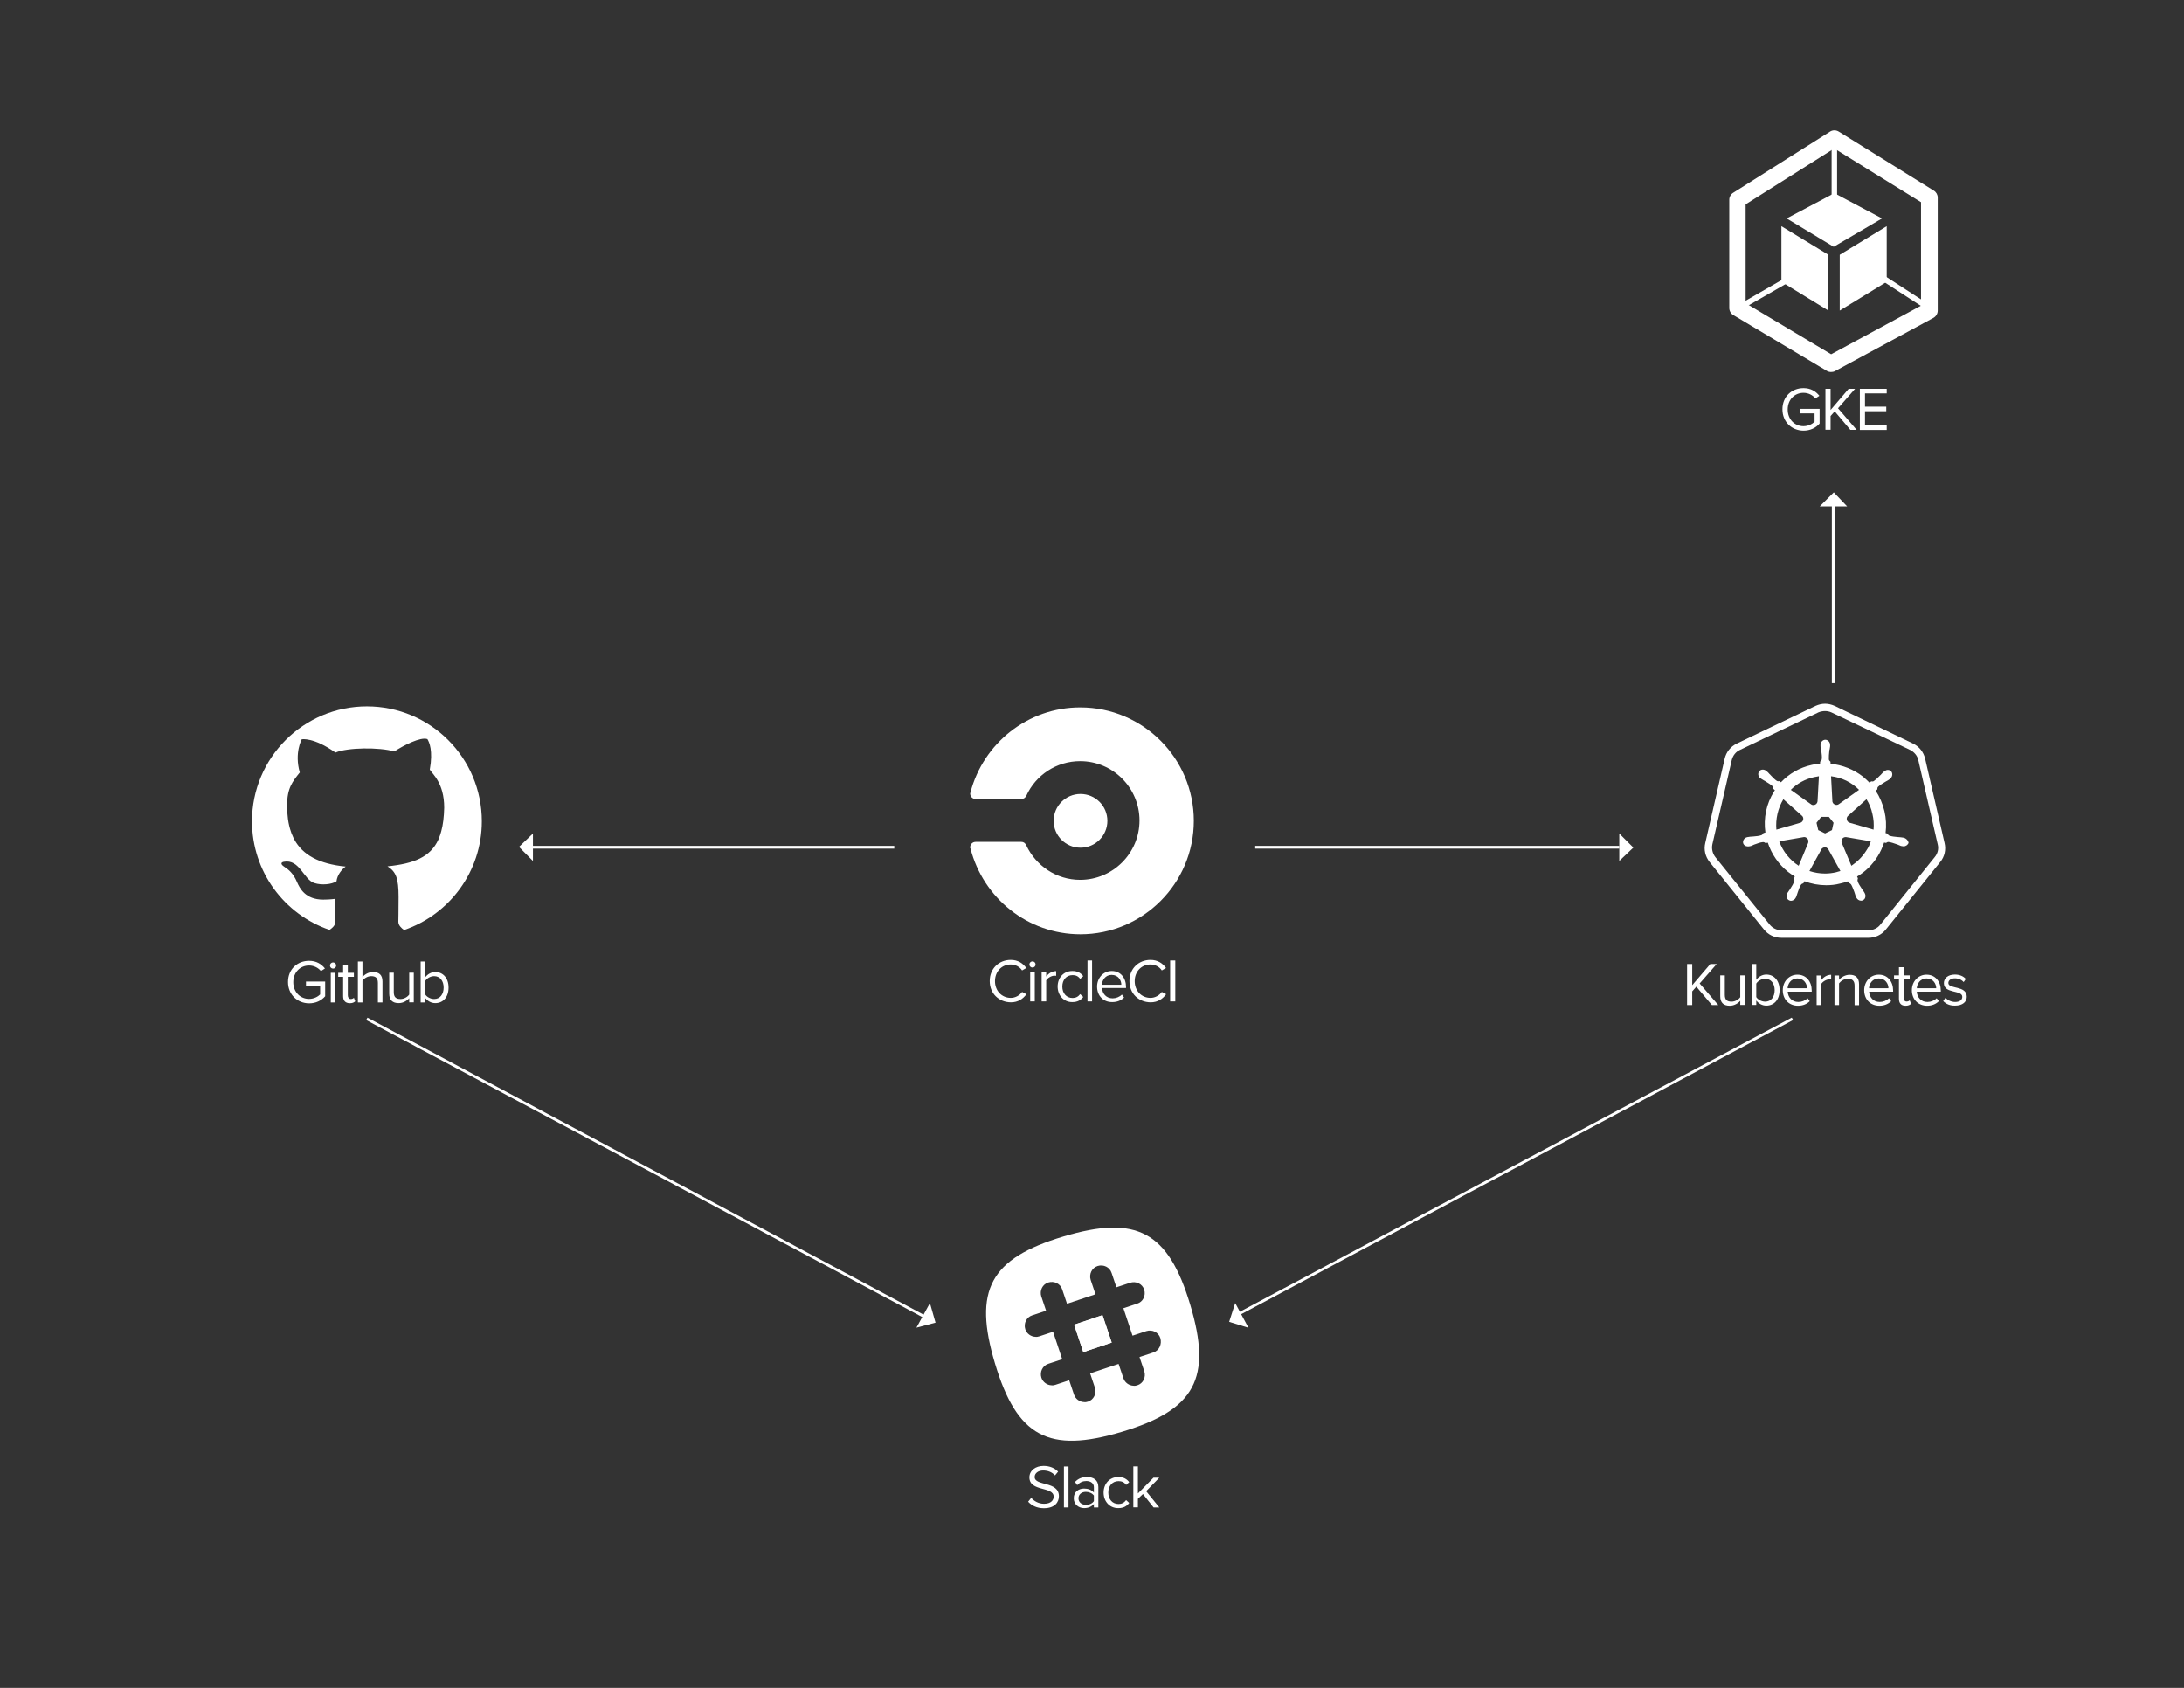 <?xml version="1.0" encoding="utf-8"?>
<!-- Generator: Adobe Illustrator 19.2.1, SVG Export Plug-In . SVG Version: 6.00 Build 0)  -->
<svg version="1.1" id="Layer_1" xmlns="http://www.w3.org/2000/svg" xmlns:xlink="http://www.w3.org/1999/xlink" x="0px" y="0px"
	 viewBox="0 0 1910.1 1476" style="enable-background:new 0 0 1910.1 1476;" xml:space="preserve">
<rect x="0" y="0" width="1910.1" height="1476" fill="#333333" stroke="none"/>
<style type="text/css">
	.st0{fill:#FFFFFF;}
</style>
<g>
	<g>
		<g>
			<path class="st0" d="M421.4,718.2c0-55.5-45-100.5-100.5-100.5s-100.5,45-100.5,100.5c0,44,28.3,81.5,67.8,95
				c2.4-1.7,5.2-3.9,5.2-7.5c0-5.5-0.1-19.7-0.1-19.7s-4.4,0.7-10.6,0.7c-15.7,0-20.6-10-23-15.5c-3.1-7.3-7.1-10.7-11.3-13.4
				c-2.6-1.7-3.2-3.6-0.2-4.2c13.9-2.6,17.4,15.7,26.7,18.6c6.6,2.1,15.1,1.2,19.4-1.5c0.6-5.6,4.6-10.4,8-12.9
				c-23.6-2.3-37.6-10.4-44.8-23.5l-0.8-1.5l-1.8-4.2l-0.5-1.5c-2.3-6.6-3.3-14.3-3.3-22.8c0-15.1,4.7-20.8,11.1-28.8
				c-4.9-17.2,1.7-29,1.7-29s10.2-2.1,29.5,11.6c10.5-4.5,38.3-4.8,51.5-1c8.1-5.3,22.9-12.9,28.9-10.8c1.6,2.6,5.1,10.1,2.1,26.7
				c2,3.6,12.6,11.4,12.6,33.3c-0.2,8.1-1,14.9-2.6,20.7l-0.9,3c0,0-0.5,1.4-1,2.7l-0.6,1.5c-7,15.3-21.3,21-44.5,23.4
				c7.5,4.7,9.7,10.6,9.7,26.6c0,16-0.2,18.1-0.2,21.8c0,3.2,2.6,5.6,5,7.3C392.9,799.8,421.4,762.3,421.4,718.2z"/>
		</g>
	</g>
	<g>
		<path class="st0" d="M251.9,858.7c0-11.2,8.2-18.5,18.4-18.5c6.4,0,10.8,2.8,13.9,6.7l-3.5,2.3c-2.3-2.9-6.1-4.9-10.4-4.9
			c-7.8,0-13.8,6-13.8,14.6c0,8.5,6,14.6,13.8,14.6c4.3,0,7.8-2,9.7-3.9v-7.3h-12.4v-4h16.8v12.9c-3.3,3.8-8.2,6.2-14.1,6.2
			C260.1,877.3,251.9,869.8,251.9,858.7z"/>
		<path class="st0" d="M288.6,844.3c0-1.5,1.2-2.7,2.7-2.7s2.7,1.2,2.7,2.7c0,1.5-1.2,2.7-2.7,2.7S288.6,845.8,288.6,844.3z
			 M289.3,876.6v-25.9h4v25.9H289.3z"/>
		<path class="st0" d="M300.1,871.2v-17h-4.3v-3.5h4.3v-7.1h4.1v7.1h5.3v3.5h-5.3v16.1c0,1.9,0.9,3.3,2.6,3.3c1.2,0,2.2-0.5,2.7-1.1
			l1.2,3.1c-1,1-2.5,1.7-4.8,1.7C302,877.2,300.1,875,300.1,871.2z"/>
		<path class="st0" d="M330.5,876.6v-17.1c0-4.6-2.3-5.9-5.9-5.9c-3.1,0-6.1,1.9-7.6,4v19h-4v-35.8h4v13.6c1.8-2.2,5.3-4.4,9.2-4.4
			c5.4,0,8.3,2.6,8.3,8.3v18.3H330.5z"/>
		<path class="st0" d="M357.9,876.6v-3.7c-2,2.3-5.4,4.3-9.2,4.3c-5.4,0-8.3-2.7-8.3-8.3v-18.3h4v17.1c0,4.6,2.3,5.9,5.9,5.9
			c3.1,0,6.1-1.8,7.6-3.9v-19.1h4v25.9H357.9z"/>
		<path class="st0" d="M367.9,876.6v-35.8h4v13.8c2.1-2.8,5.3-4.6,8.8-4.6c6.8,0,11.6,5.3,11.6,13.6c0,8.4-4.8,13.6-11.6,13.6
			c-3.7,0-6.8-1.9-8.8-4.5v3.9H367.9z M379.7,873.6c5.2,0,8.3-4.2,8.3-10s-3.1-10-8.3-10c-3.2,0-6.4,1.9-7.8,4.2v11.8
			C373.3,871.8,376.5,873.6,379.7,873.6z"/>
	</g>
</g>
<g>
	<g>
		<g>
			<circle class="st0" cx="945" cy="717.8" r="23.5"/>
		</g>
		<g>
			<path class="st0" d="M848.8,692.8c0,0.3-0.3,0.9-0.3,1.1c0,2.6,2,4.8,4.8,4.8h40c2,0,3.4-1.1,4.3-2.8
				c8.2-18.1,26.4-30.3,47.1-30.3c28.6,0,51.9,23.3,51.9,51.9s-23.3,51.9-51.9,51.9c-21,0-38.8-12.5-47.1-30.1
				c-0.9-2-2.3-3.1-4.3-3.1h-40c-2.6,0-4.8,2-4.8,4.8c0,0.3,0,0.9,0.3,1.1c11.1,43.1,49.9,74.9,96.1,74.9
				c54.7,0,99.2-44.5,99.2-99.2c0-54.7-44.5-99.2-99.2-99.2C898.7,618.5,859.9,650.3,848.8,692.8z"/>
		</g>
	</g>
	<g>
		<path class="st0" d="M865.6,857.9c0-11,8.1-18.5,18.4-18.5c6.3,0,10.7,3,13.6,7.1l-3.7,2.1c-2-3.1-5.8-5.2-9.9-5.2
			c-7.8,0-13.8,6-13.8,14.6c0,8.5,6,14.6,13.8,14.6c4.1,0,7.8-2.2,9.9-5.2l3.8,2c-3,4.1-7.3,7.1-13.6,7.1
			C873.7,876.4,865.6,868.9,865.6,857.9z"/>
		<path class="st0" d="M900.3,843.4c0-1.5,1.2-2.7,2.7-2.7s2.7,1.2,2.7,2.7c0,1.5-1.2,2.7-2.7,2.7S900.3,844.9,900.3,843.4z
			 M901,875.7v-25.9h4v25.9H901z"/>
		<path class="st0" d="M911,875.7v-25.9h4v4.1c2.1-2.7,5.1-4.7,8.7-4.7v4.1c-0.5-0.1-1-0.1-1.6-0.1c-2.5,0-5.9,2-7.1,4.1v18.4H911z"
			/>
		<path class="st0" d="M925,862.7c0-7.7,5.2-13.6,12.9-13.6c4.7,0,7.5,1.9,9.5,4.5l-2.7,2.4c-1.7-2.4-3.9-3.3-6.6-3.3
			c-5.5,0-9,4.2-9,10s3.5,10,9,10c2.7,0,4.9-1.1,6.6-3.4l2.7,2.5c-2,2.6-4.8,4.5-9.5,4.5C930.3,876.4,925,870.4,925,862.7z"/>
		<path class="st0" d="M951.1,875.7v-35.8h4v35.8H951.1z"/>
		<path class="st0" d="M959.5,862.7c0-7.5,5.4-13.6,12.8-13.6c7.8,0,12.5,6.1,12.5,13.9v1h-21c0.3,4.9,3.7,9,9.3,9
			c3,0,6-1.2,8.1-3.3l1.9,2.6c-2.6,2.6-6.1,4-10.3,4C965,876.4,959.5,870.9,959.5,862.7z M972.2,852.5c-5.5,0-8.3,4.7-8.5,8.6h17
			C980.7,857.3,978.1,852.5,972.2,852.5z"/>
		<path class="st0" d="M987.8,857.9c0-11,8.1-18.5,18.4-18.5c6.3,0,10.7,3,13.6,7.1l-3.7,2.1c-2-3.1-5.8-5.2-9.9-5.2
			c-7.8,0-13.8,6-13.8,14.6c0,8.5,6,14.6,13.8,14.6c4.1,0,7.8-2.2,9.9-5.2l3.8,2c-3,4.1-7.3,7.1-13.6,7.1
			C995.9,876.4,987.8,868.9,987.8,857.9z"/>
		<path class="st0" d="M1023.4,875.7v-35.8h4.5v35.8H1023.4z"/>
	</g>
</g>
<g>
	<g>
		<g>
			<path class="st0" d="M1497.2,878.9l-13.6-16.1l-3.6,4.1v12h-4.5V843h4.5v18.5l15.8-18.5h5.6l-14.9,17l16.3,18.9H1497.2z"/>
			<path class="st0" d="M1522,878.9v-3.7c-2,2.3-5.4,4.3-9.2,4.3c-5.4,0-8.3-2.7-8.3-8.3v-18.3h4V870c0,4.6,2.3,5.9,5.9,5.9
				c3.1,0,6.1-1.8,7.6-3.9v-19.1h4v25.9H1522z"/>
			<path class="st0" d="M1532,878.9V843h4v13.8c2.1-2.8,5.3-4.6,8.8-4.6c6.8,0,11.6,5.3,11.6,13.6c0,8.4-4.8,13.6-11.6,13.6
				c-3.7,0-6.8-1.9-8.8-4.5v3.9H1532z M1543.8,875.9c5.2,0,8.3-4.2,8.3-10c0-5.7-3.1-10-8.3-10c-3.2,0-6.4,1.9-7.8,4.2v11.8
				C1537.4,874.1,1540.6,875.9,1543.8,875.9z"/>
			<path class="st0" d="M1559.2,865.9c0-7.5,5.4-13.6,12.8-13.6c7.8,0,12.5,6.1,12.5,13.9v1h-21c0.3,4.9,3.7,9,9.3,9
				c3,0,6-1.2,8.1-3.3l1.9,2.6c-2.6,2.6-6.1,4-10.3,4C1564.7,879.5,1559.2,874,1559.2,865.9z M1571.9,855.6c-5.5,0-8.3,4.7-8.5,8.6
				h17C1580.4,860.4,1577.8,855.6,1571.9,855.6z"/>
			<path class="st0" d="M1588.8,878.9v-25.9h4v4.1c2.1-2.7,5.1-4.7,8.7-4.7v4.1c-0.5-0.1-1-0.1-1.6-0.1c-2.5,0-5.9,2-7.1,4.1v18.4
				H1588.8z"/>
			<path class="st0" d="M1622,878.9v-17c0-4.6-2.4-6-5.9-6c-3.2,0-6.1,1.9-7.7,4v19h-4v-25.9h4v3.8c1.8-2.2,5.4-4.4,9.3-4.4
				c5.4,0,8.2,2.7,8.2,8.4v18.2H1622z"/>
			<path class="st0" d="M1630.4,865.9c0-7.5,5.4-13.6,12.8-13.6c7.8,0,12.5,6.1,12.5,13.9v1h-21c0.3,4.9,3.7,9,9.3,9
				c3,0,6-1.2,8.1-3.3l1.9,2.6c-2.6,2.6-6.1,4-10.3,4C1635.9,879.5,1630.4,874,1630.4,865.9z M1643.1,855.6c-5.5,0-8.3,4.7-8.5,8.6
				h17C1651.6,860.4,1649,855.6,1643.1,855.6z"/>
			<path class="st0" d="M1660.8,873.4v-17h-4.3v-3.5h4.3v-7.1h4.1v7.1h5.3v3.5h-5.3v16.1c0,1.9,0.9,3.3,2.6,3.3
				c1.2,0,2.2-0.5,2.7-1.1l1.2,3.1c-1,1-2.5,1.7-4.8,1.7C1662.7,879.5,1660.8,877.3,1660.8,873.4z"/>
			<path class="st0" d="M1672.1,865.9c0-7.5,5.4-13.6,12.8-13.6c7.8,0,12.5,6.1,12.5,13.9v1h-21c0.3,4.9,3.7,9,9.3,9
				c3,0,6-1.2,8.1-3.3l1.9,2.6c-2.6,2.6-6.1,4-10.3,4C1677.7,879.5,1672.1,874,1672.1,865.9z M1684.9,855.6c-5.5,0-8.3,4.7-8.5,8.6
				h17C1693.4,860.4,1690.8,855.6,1684.9,855.6z"/>
			<path class="st0" d="M1699.5,875.4l2-2.9c1.7,2,5,3.7,8.5,3.7c4,0,6.2-1.9,6.2-4.5c0-6.3-16.1-2.4-16.1-12c0-4.1,3.4-7.5,9.6-7.5
				c4.5,0,7.6,1.7,9.6,3.8l-1.9,2.8c-1.6-1.9-4.4-3.3-7.7-3.3c-3.5,0-5.7,1.8-5.7,4.1c0,5.6,16.1,1.9,16.1,12
				c0,4.4-3.5,7.8-10.2,7.8C1705.7,879.5,1702.2,878.2,1699.5,875.4z"/>
		</g>
	</g>
	<g>
		<g>
			<path class="st0" d="M1596.2,621.8c1.9,0,3.8,0.4,5.6,1.2l68.8,32.8c3.5,1.8,6.3,5,7.1,8.8l17,73.8c1,3.9,0,8-2.6,11.1
				l-47.6,59.1c-2.4,3.1-6.3,4.9-10.2,4.9H1558c-3.9,0-7.7-1.8-10.2-4.9l-47.6-59.1c-2.4-3.1-3.4-7.2-2.6-11.1l17-73.8
				c1-3.9,3.5-7.2,7.1-8.8l68.8-32.9C1592.2,622.2,1594.3,621.8,1596.2,621.8L1596.2,621.8z M1596.2,615.4c-2.9,0-5.7,0.7-8.4,1.9
				l-68.8,32.9c-5.4,2.6-9.2,7.3-10.6,13.2l-17,73.8c-1.4,5.8,0,11.8,3.8,16.6l47.6,59.1c3.7,4.6,9.2,7.2,15.1,7.2h76.3
				c5.8,0,11.4-2.6,15.1-7.2l47.6-59.1c3.8-4.6,5.2-10.7,3.8-16.6l-17-73.8c-1.4-5.8-5.2-10.6-10.6-13.2l-68.5-32.9
				C1601.9,616.1,1599,615.4,1596.2,615.4z"/>
		</g>
		<g>
			<path class="st0" d="M1665.1,732.6C1665,732.6,1665,732.6,1665.1,732.6h-0.1c-0.1,0-0.3,0-0.3-0.1c-0.3,0-0.5-0.1-0.8-0.1
				c-1-0.1-1.8-0.3-2.6-0.3c-0.4,0-0.8,0-1.4-0.1h-0.1c-2.9-0.3-5.2-0.5-7.3-1.2c-1-0.4-1.2-1-1.5-1.5c0-0.1-0.1-0.1-0.1-0.3
				l-1.8-0.5c0.8-6.4,0.5-12.9-1-19.2c-1.5-6.3-4.1-12.4-7.6-17.8l1.4-1.2v-0.3c0-0.7,0.1-1.4,0.7-2c1.6-1.5,3.7-2.7,6.1-4.2
				c0.4-0.3,0.8-0.4,1.2-0.7c0.8-0.4,1.5-0.8,2.3-1.4c0.1-0.1,0.4-0.3,0.7-0.5c0.1-0.1,0.3-0.1,0.3-0.3c1.9-1.6,2.3-4.3,1-6.1
				c-0.7-1-1.9-1.5-3.1-1.5c-1.1,0-2,0.4-3,1.1l-0.3,0.3c-0.3,0.1-0.4,0.4-0.7,0.5c-0.7,0.7-1.2,1.2-1.8,1.9c-0.3,0.3-0.5,0.7-1,1
				c-1.9,2-3.7,3.7-5.4,4.9c-0.4,0.3-0.8,0.4-1.2,0.4c-0.3,0-0.5,0-0.8-0.1h-0.3l-1.6,1.1c-1.8-1.9-3.7-3.5-5.6-5.2
				c-8.2-6.4-18.1-10.3-28.4-11.3l-0.1-1.8l-0.3-0.3c-0.4-0.4-1-0.8-1.1-1.8c-0.1-2.2,0.1-4.6,0.4-7.3v-0.1c0-0.4,0.1-1,0.3-1.4
				c0.1-0.8,0.3-1.6,0.4-2.6v-1.2c0-2.4-1.9-4.5-4.2-4.5c-1.1,0-2.2,0.5-3,1.4c-0.8,0.8-1.2,1.9-1.2,3.1v1.1c0,1,0.1,1.8,0.4,2.6
				c0.1,0.4,0.1,0.8,0.3,1.4v0.1c0.3,2.7,0.7,5.2,0.4,7.3c-0.1,1-0.7,1.4-1.1,1.8l-0.3,0.3l-0.1,1.8c-2.4,0.3-4.9,0.5-7.3,1.1
				c-10.5,2.3-19.7,7.6-26.9,15.2l-1.4-1h-0.3c-0.3,0-0.5,0.1-0.8,0.1c-0.4,0-0.8-0.1-1.2-0.4c-1.8-1.2-3.5-3-5.4-5
				c-0.3-0.3-0.5-0.7-1-1c-0.5-0.7-1.1-1.2-1.8-1.9c-0.1-0.1-0.4-0.3-0.7-0.5c-0.1-0.1-0.3-0.1-0.3-0.3c-0.8-0.7-1.9-1.1-3-1.1
				c-1.2,0-2.4,0.5-3.1,1.5c-1.4,1.8-1,4.5,1,6.1c0.1,0,0.1,0.1,0.3,0.1c0.3,0.1,0.4,0.4,0.7,0.5c0.8,0.5,1.5,1,2.3,1.4
				c0.4,0.1,0.8,0.4,1.2,0.7c2.4,1.5,4.5,2.7,6.1,4.2c0.7,0.7,0.7,1.4,0.7,2v0.3l1.4,1.2c-0.3,0.4-0.5,0.7-0.7,1.1
				c-6.8,10.7-9.4,23.4-7.6,35.9l-1.8,0.5c0,0.1-0.1,0.1-0.1,0.3c-0.3,0.5-0.7,1.1-1.5,1.5c-2,0.7-4.5,1-7.3,1.2h-0.1
				c-0.4,0-1,0-1.4,0.1c-0.8,0-1.6,0.1-2.6,0.3c-0.3,0-0.5,0.1-0.8,0.1c-0.1,0-0.3,0-0.4,0.1c-2.4,0.5-3.9,2.9-3.5,5
				c0.4,1.9,2.2,3.1,4.3,3.1c0.4,0,0.7,0,1.1-0.1c0.1,0,0.3,0,0.3-0.1c0.3,0,0.5-0.1,0.8-0.1c1-0.3,1.6-0.5,2.4-1
				c0.4-0.1,0.8-0.4,1.2-0.5h0.1c2.6-1,4.9-1.8,7.1-2h0.3c0.8,0,1.4,0.4,1.8,0.7c0.1,0,0.1,0.1,0.3,0.1l1.9-0.3
				c3.3,10.1,9.5,19,17.8,25.6c1.9,1.5,3.8,2.7,5.8,3.9l-0.8,1.8c0,0.1,0.1,0.1,0.1,0.3c0.3,0.5,0.5,1.2,0.3,2.2
				c-0.8,2-2,4.1-3.5,6.4v0.1c-0.3,0.4-0.5,0.7-0.8,1.1c-0.5,0.7-1,1.4-1.5,2.2c-0.1,0.1-0.3,0.4-0.4,0.7c0,0.1-0.1,0.3-0.1,0.3
				c-1.1,2.3-0.3,4.9,1.8,5.8c0.5,0.3,1.1,0.4,1.6,0.4c1.6,0,3.3-1.1,4.1-2.6c0-0.1,0.1-0.3,0.1-0.3c0.1-0.3,0.3-0.5,0.4-0.7
				c0.4-1,0.5-1.6,0.8-2.4l0.4-1.2c1-2.7,1.6-4.9,2.9-6.8c0.5-0.8,1.2-1,1.8-1.2c0.1,0,0.1,0,0.3-0.1l1-1.8c6,2.3,12.5,3.5,19,3.5
				c3.9,0,8-0.4,11.8-1.4c2.4-0.5,4.8-1.2,7.1-2l0.8,1.5c0.1,0,0.1,0,0.3,0.1c0.7,0.1,1.2,0.4,1.8,1.2c1.1,1.9,1.9,4.2,2.9,6.8v0.1
				l0.4,1.2c0.3,0.8,0.4,1.6,0.8,2.4c0.1,0.3,0.3,0.4,0.4,0.7c0,0.1,0.1,0.3,0.1,0.3c0.8,1.6,2.4,2.6,4.1,2.6c0.5,0,1.1-0.1,1.6-0.4
				c1-0.5,1.8-1.4,2-2.4c0.3-1.1,0.3-2.3-0.3-3.4c0-0.1-0.1-0.1-0.1-0.3c-0.1-0.3-0.3-0.5-0.4-0.7c-0.4-0.8-1-1.5-1.5-2.2
				c-0.3-0.4-0.5-0.7-0.8-1.1V777c-1.5-2.3-2.9-4.3-3.5-6.4c-0.3-1,0-1.5,0.1-2.2c0-0.1,0.1-0.1,0.1-0.3l-0.7-1.6
				c7.2-4.2,13.3-10.2,17.9-17.5c2.4-3.8,4.3-8,5.7-12.2l1.6,0.3c0.1,0,0.1-0.1,0.3-0.1c0.5-0.3,1-0.7,1.8-0.7h0.3
				c2.2,0.3,4.5,1.1,7.1,2h0.1c0.4,0.1,0.8,0.4,1.2,0.5c0.8,0.4,1.5,0.7,2.4,1c0.3,0,0.5,0.1,0.8,0.1c0.1,0,0.3,0,0.4,0.1
				c0.4,0.1,0.7,0.1,1.1,0.1c2,0,3.8-1.4,4.3-3.1C1669,735.4,1667.5,733.3,1665.1,732.6L1665.1,732.6z M1602.2,725.9l-6,2.9l-6-2.9
				l-1.5-6.4l4.1-5.2h6.7l4.1,5.2L1602.2,725.9L1602.2,725.9z M1637.6,711.8c1.1,4.5,1.4,9.1,1,13.7l-20.8-6c-1.9-0.5-3-2.4-2.6-4.3
				c0.1-0.5,0.4-1.1,0.8-1.5l16.4-14.8C1634.8,702.7,1636.6,707,1637.6,711.8L1637.6,711.8z M1625.9,690.7l-17.8,12.6
				c-1.5,1-3.5,0.7-4.8-0.8c-0.4-0.4-0.5-1-0.7-1.5l-1.2-22.2C1610.7,679.9,1619.4,684.1,1625.9,690.7L1625.9,690.7z M1586.5,679.6
				c1.5-0.3,2.9-0.5,4.3-0.8l-1.2,21.7c-0.1,1.9-1.6,3.5-3.7,3.5c-0.5,0-1.2-0.1-1.6-0.4l-18.1-12.9
				C1571.8,685.1,1578.8,681.3,1586.5,679.6L1586.5,679.6z M1559.7,698.9l16.2,14.4c1.5,1.2,1.6,3.5,0.4,5c-0.4,0.5-1,1-1.6,1.1
				l-21.1,6.1C1552.8,716.3,1554.9,706.9,1559.7,698.9L1559.7,698.9z M1556.1,735.7l21.6-3.7c1.8-0.1,3.4,1.1,3.8,2.9
				c0.1,0.8,0.1,1.5-0.1,2.2l-8.3,20C1565.5,752.2,1559.3,744.7,1556.1,735.7L1556.1,735.7z M1605.7,762.8c-3.1,0.7-6.3,1.1-9.5,1.1
				c-4.8,0-9.4-0.8-13.7-2.2l10.7-19.4c1.1-1.2,2.9-1.8,4.3-1c0.6,0.4,1.2,0.9,1.6,1.5l10.5,18.9
				C1608.4,762.1,1607.1,762.3,1605.7,762.8L1605.7,762.8z M1632.2,743.9c-3.4,5.4-7.9,9.8-13,13.2l-8.6-20.5
				c-0.4-1.6,0.3-3.4,1.9-4.2c0.5-0.3,1.2-0.4,1.9-0.4l21.8,3.7C1635.3,738.6,1634,741.3,1632.2,743.9L1632.2,743.9z"/>
		</g>
	</g>
</g>
<g>
	<g>
		<rect x="463.7" y="739.7" class="st0" width="318.4" height="2.4"/>
	</g>
</g>
<g>
	<g>
		<rect x="1097.8" y="739.7" class="st0" width="318.4" height="2.4"/>
	</g>
</g>
<g>
	<g>
		<rect x="1602.1" y="438.2" class="st0" width="2.4" height="159.2"/>
	</g>
	<g>
		<polygon class="st0" points="1591.5,442.8 1603.8,430.5 1615.5,442.8 		"/>
	</g>
	<g>
		<polygon class="st0" points="1416.2,728.9 1428.5,741.2 1416.2,752.9 		"/>
	</g>
	<g>
		<polygon class="st0" points="466.1,752.9 453.9,740.6 466.1,728.9 		"/>
	</g>
</g>
<g>
	<g>
		<g>
			<path class="st0" d="M899.2,1313.2l2.7-3.4c2.3,2.7,6.2,5.2,11.2,5.2c6.4,0,8.4-3.4,8.4-6.2c0-9.2-21.2-4.1-21.2-16.9
				c0-5.9,5.3-10,12.4-10c5.4,0,9.7,1.9,12.7,5l-2.7,3.3c-2.7-3-6.4-4.3-10.4-4.3c-4.2,0-7.4,2.3-7.4,5.7c0,8.1,21.2,3.4,21.2,16.8
				c0,5.2-3.5,10.5-13.2,10.5C906.8,1318.9,902.2,1316.5,899.2,1313.2z"/>
			<path class="st0" d="M930.5,1318.2v-35.8h4v35.8H930.5z"/>
			<path class="st0" d="M956.7,1318.2v-3c-2.1,2.4-5.1,3.6-8.6,3.6c-4.4,0-9-3-9-8.6c0-5.9,4.6-8.5,9-8.5c3.5,0,6.5,1.1,8.6,3.5
				v-4.7c0-3.4-2.8-5.4-6.6-5.4c-3.1,0-5.6,1.1-8,3.6l-1.9-2.8c2.8-2.9,6.1-4.3,10.4-4.3c5.5,0,10,2.5,10,8.8v17.8H956.7z
				 M956.7,1312.7v-4.9c-1.6-2.1-4.3-3.2-7.1-3.2c-3.8,0-6.4,2.4-6.4,5.6c0,3.3,2.6,5.7,6.4,5.7
				C952.4,1316,955.2,1314.9,956.7,1312.7z"/>
			<path class="st0" d="M965.2,1305.2c0-7.7,5.2-13.6,12.9-13.6c4.7,0,7.5,1.9,9.5,4.5l-2.7,2.4c-1.7-2.4-3.9-3.3-6.6-3.3
				c-5.5,0-9,4.2-9,10s3.5,10,9,10c2.7,0,4.9-1.1,6.6-3.4l2.7,2.5c-2,2.6-4.8,4.5-9.5,4.5C970.4,1318.9,965.2,1312.9,965.2,1305.2z"
				/>
			<path class="st0" d="M1008.9,1318.2l-9.3-11.7l-4.4,4.2v7.4h-4v-35.8h4v23.7l13.6-13.8h5.1l-11.5,11.8l11.5,14.2H1008.9z"/>
		</g>
	</g>
	<g id="Layer_2">
		<g>
			<g>
				
					<rect x="942.5" y="1154.2" transform="matrix(0.948 -0.318 0.318 0.948 -321.139 363.929)" class="st0" width="26.2" height="25.3"/>
			</g>
			<g>
				<g>
					
						<rect x="942.5" y="1154.2" transform="matrix(0.948 -0.318 0.318 0.948 -321.139 363.929)" class="st0" width="26.2" height="25.3"/>
				</g>
				<g>
					<path class="st0" d="M1041,1141.1c-19.2-64.1-46.9-79-111-59.8c-64.1,19.2-79,46.9-59.8,111c19.2,64.1,46.9,79,111,59.8
						C1045.3,1232.9,1060.2,1205.2,1041,1141.1z M1008.7,1182.7l-12.1,4l4.2,12.5c1.6,5.1-1,10.6-6.1,12.2c-1,0.3-2.2,0.6-3.3,0.4
						c-3.9-0.1-7.6-2.7-8.9-6.6l-4.2-12.5l-24.9,8.3l4.2,12.5c1.6,5.1-1,10.6-6.1,12.2c-1,0.3-2.2,0.6-3.3,0.4
						c-3.9-0.1-7.6-2.7-8.9-6.6l-4.2-12.5l-12.1,4c-1,0.3-2.2,0.6-3.3,0.4c-3.9-0.1-7.6-2.7-8.9-6.6c-1.6-5.1,1-10.6,6.1-12.2
						l12.1-4l-8-24l-12.1,4c-1,0.3-2.2,0.6-3.3,0.4c-3.9-0.1-7.6-2.7-8.9-6.6c-1.6-5.1,1-10.6,6.1-12.2l12.1-4l-4.2-12.5
						c-1.6-5.1,1-10.6,6.1-12.2s10.6,1,12.2,6.1l4.2,12.5l24.9-8.3l-4.2-12.5c-1.6-5.1,1-10.6,6.1-12.2s10.6,1,12.2,6.1l4.2,12.5
						l12.1-4c5.1-1.6,10.6,1,12.2,6.1s-1,10.6-6.1,12.2l-12.1,4l8,24l12.1-4c5.1-1.6,10.6,1,12.2,6.1
						C1016.4,1175.6,1013.7,1181.1,1008.7,1182.7z"/>
				</g>
			</g>
		</g>
	</g>
</g>
<g>
	<g>
		
			<rect x="563.6" y="744.2" transform="matrix(0.471 -0.882 0.882 0.471 -601.578 1038.609)" class="st0" width="2.4" height="552.8"/>
	</g>
</g>
<g>
	<g>
		
			<rect x="1048.5" y="1019.4" transform="matrix(0.882 -0.47 0.47 0.882 -324.396 743.388)" class="st0" width="552.8" height="2.4"/>
	</g>
</g>
<g>
	<g>
		<g>
			<polygon class="st0" points="1562.6,191 1603.7,215.8 1646,191 1604.3,168.9 			"/>
		</g>
		<g>
			<polygon class="st0" points="1558,197.8 1558,246.4 1599.1,271.6 1599.1,222.8 			"/>
		</g>
		<g>
			<polygon class="st0" points="1650.1,197.8 1650.1,246.4 1609,271.6 1609,222.8 			"/>
		</g>
		<g>
			<rect x="1601.9" y="127" class="st0" width="4.8" height="47.7"/>
		</g>
		<g>
			
				<rect x="1661.8" y="232.6" transform="matrix(0.544 -0.839 0.839 0.544 544.908 1511.892)" class="st0" width="4.8" height="43.4"/>
		</g>
		<g>
			
				<rect x="1523.4" y="253.3" transform="matrix(0.867 -0.498 0.498 0.867 77.811 803.131)" class="st0" width="42" height="4.8"/>
		</g>
		<g>
			<path class="st0" d="M1601.4,325.3c-1.3,0-2.6-0.3-3.7-1l-81.8-48.8c-2.2-1.3-3.5-3.7-3.5-6.2v-94.6c0-2.5,1.3-4.8,3.4-6.1
				l84.7-53.5c2.3-1.5,5.3-1.5,7.7,0l83.1,51.6c2.1,1.3,3.4,3.6,3.4,6.1v98.8c0,2.7-1.5,5.1-3.8,6.4l-86,46.5
				C1603.8,325.1,1602.6,325.3,1601.4,325.3z M1526.8,265.2l74.7,44.6l78.6-42.5v-90.5l-75.9-47l-77.5,48.9V265.2z"/>
		</g>
	</g>
	<g>
		<g>
			<path class="st0" d="M1558.9,357.9c0-11.2,8.2-18.5,18.4-18.5c6.4,0,10.8,2.8,13.9,6.7l-3.5,2.3c-2.3-2.9-6.1-4.9-10.4-4.9
				c-7.8,0-13.8,6-13.8,14.6c0,8.5,6,14.6,13.8,14.6c4.3,0,7.8-2,9.7-3.9v-7.3h-12.4v-4h16.8v12.9c-3.3,3.8-8.2,6.2-14.1,6.2
				C1567.1,376.5,1558.9,369.1,1558.9,357.9z"/>
			<path class="st0" d="M1618.2,375.8l-13.6-16.1l-3.6,4.1v12h-4.5V340h4.5v18.5l15.8-18.5h5.6l-14.9,17l16.3,18.9H1618.2z"/>
			<path class="st0" d="M1626.6,375.8V340h23.5v4h-19v11.6h18.6v4h-18.6v12.4h19v4H1626.6z"/>
		</g>
	</g>
</g>
<g>
	<polygon class="st0" points="813.3,1139.5 818.2,1156.6 801.5,1161 	"/>
</g>
<g>
	<polygon class="st0" points="1091.9,1161.1 1075,1155.9 1080.3,1139.5 	"/>
</g>
</svg>
